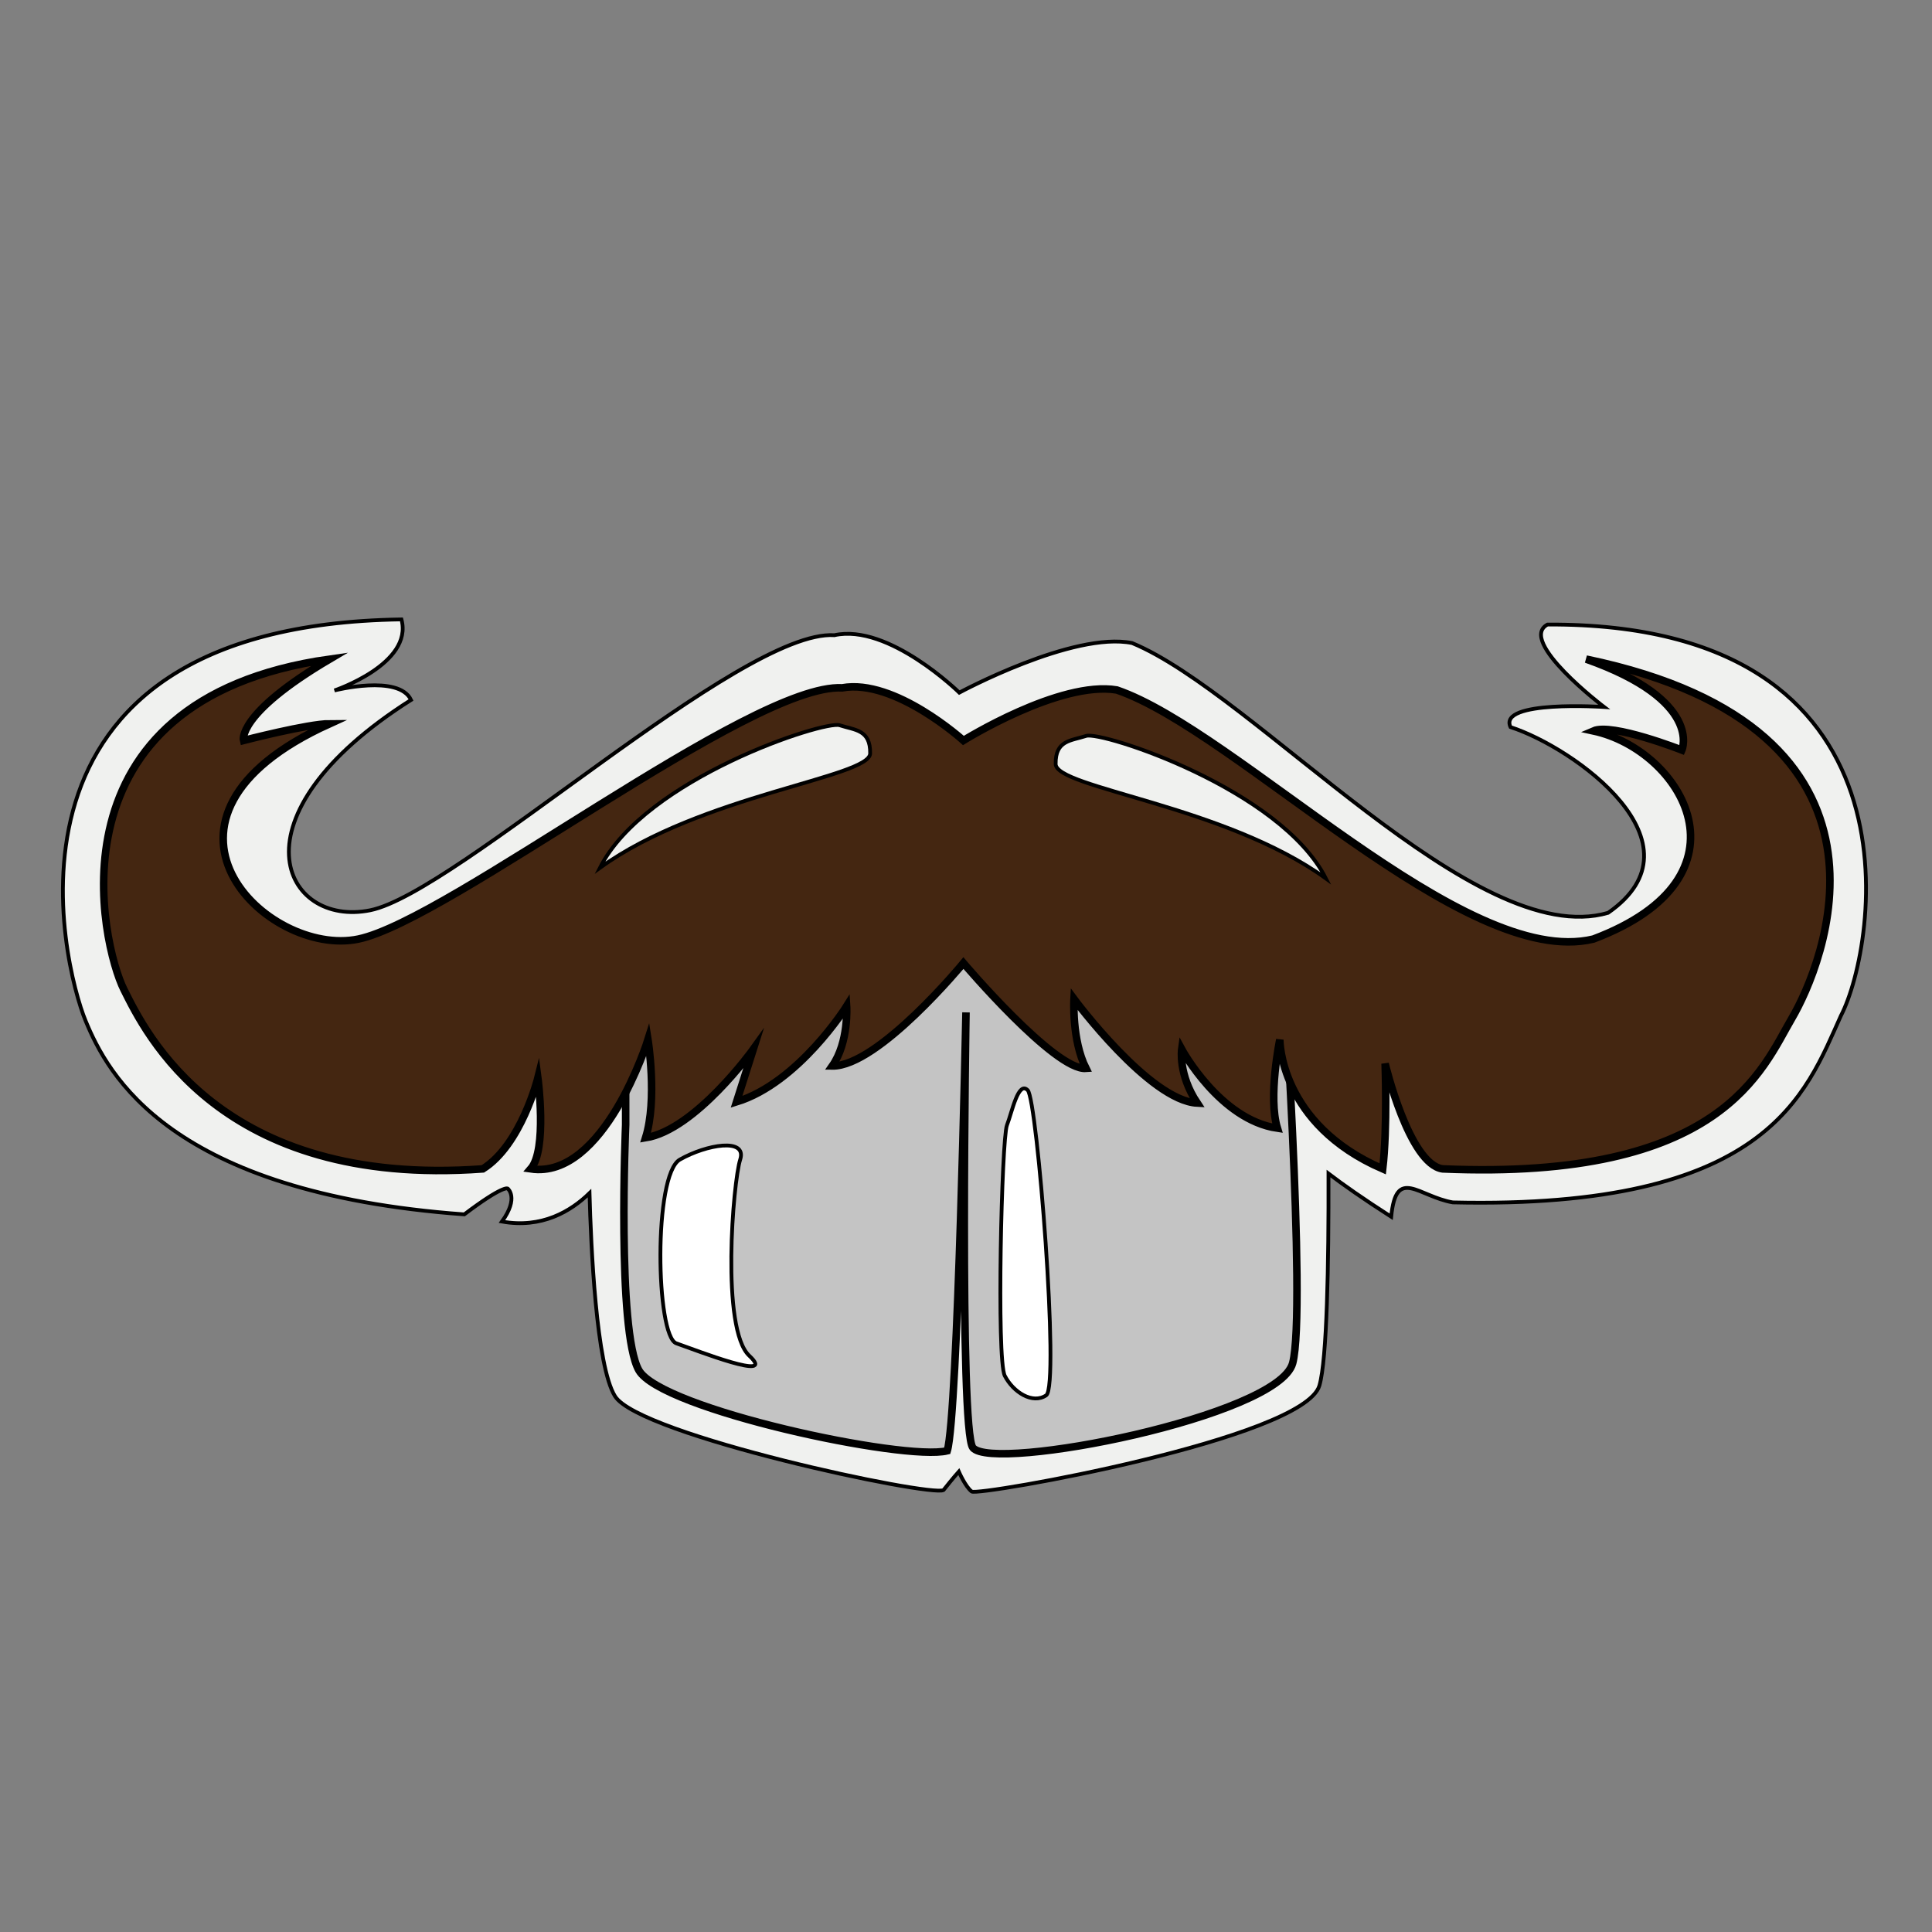 <?xml version="1.0" encoding="utf-8"?>
<!-- Generator: Adobe Illustrator 17.0.0, SVG Export Plug-In . SVG Version: 6.00 Build 0)  -->
<!DOCTYPE svg PUBLIC "-//W3C//DTD SVG 1.1//EN" "http://www.w3.org/Graphics/SVG/1.1/DTD/svg11.dtd">
<svg version="1.1" xmlns="http://www.w3.org/2000/svg" xmlns:xlink="http://www.w3.org/1999/xlink" x="0px" y="0px"
	 width="362.83px" height="362.83px" viewBox="0 0 362.83 362.83" enable-background="new 0 0 362.83 362.83" xml:space="preserve">
<rect x="0" y="0" width="362.83" height="362.83" fill="#808080" stroke="none"/>
<g id="Ebene_2" display="none">
</g>
<g id="Ebene_1">
	<path fill="#F0F1EF" stroke="#000000" stroke-width="0.709" stroke-miterlimit="10" d="M290.62,117.288
		c-5.719,3.059,10.63,15.484,10.63,15.484s-20.001-1.348-17.576,3.774c11.957,3.867,37.127,21.845,18.333,34.88
		c-25,7.3-66.199-41.078-89.397-50.66c-11.034-2.24-32.453,9.31-32.453,9.31s-13.27-13.028-23.455-10.787
		c-17.655-1.12-70.928,48.362-87.168,51.657c-16.24,3.296-27.019-17.518,7.658-39.497c-2.288-4.876-14.386-1.781-14.386-1.781
		s14.835-4.986,12.588-13.342c-80.005,1.164-63.496,65.273-59.33,75.355c4.167,10.082,15.731,32.333,71.131,36.378
		c7.407-5.601,8.157-4.851,8.157-4.851s2.159,1.719-1.082,6.199c7.487,1.348,12.948-1.935,16.441-5.34
		c0.262,9.835,1.243,32.45,4.788,38.143c4.566,7.333,59.389,18.985,61.697,17.623c1.762-2.235,2.869-3.469,2.869-3.469
		s1.243,2.856,2.422,3.746c1.179,0.89,62.364-9.897,65.299-19.897c1.428-4.865,1.751-22.74,1.706-39.816
		c2.736,2.077,6.527,4.749,11.775,8.112c0.926-9.521,5.093-3.817,11.574-2.697c59.198,1.348,66.23-20.343,72.884-35.058
		C352.542,177.643,362.449,116.939,290.62,117.288z"/>
	<path fill="#C4C4C4" stroke="#000000" stroke-width="1.417" stroke-miterlimit="10" d="M240.691,176.999l-62.289-8.135
		l-60.904-1.532v43.885c0,0-1.664,38.782,2.478,46.115c4.142,7.333,49.859,17.126,57.92,15.126
		c1.988-6.58,3.516-82.331,3.516-82.331s-1.274,78.576,1.29,81.746c3.774,4.666,57.398-5.874,60.06-15.874
		C245.425,245.999,240.691,176.999,240.691,176.999z"/>
	<path fill="#442611" stroke="#000000" stroke-width="1.417" stroke-miterlimit="10" d="M61.91,123.783
		c-17.529,10.338-16.181,15.282-16.181,15.282s12.136-3.146,16.181-3.146c-39.126,17.734-11.686,44.018,5.394,40.437
		s73.712-48.078,90.853-47.179c9.888-1.798,22.772,9.888,22.772,9.888s18.094-11.285,28.807-9.487
		c22.522,7.689,65.221,52.636,89.492,46.778c31.013-11.671,16.63-35.493,0-39.089c3.558-1.547,16.63,3.596,16.63,3.596
		s4.035-9.302-17.979-17.08c63.45,13.186,44.271,57.859,38.654,67.42c-5.617,9.56-13.035,30.564-65.622,28.316
		c-6.293-0.899-10.787-19.777-10.787-19.777s0.449,12.136-0.449,19.777c-19.451-8.436-19.327-24.271-19.327-24.271
		s-2.247,10.787-0.449,16.63c-10.822-1.577-17.979-14.832-17.979-14.832s-0.674,4.719,2.922,10.113
		c-8.989-0.449-23.147-19.552-23.147-19.552s-0.449,7.641,2.247,13.035c-5.843,0.449-23.013-19.777-23.013-19.777
		s-15.986,19.43-24.631,19.327c3.146-4.495,2.697-11.237,2.697-11.237s-8.989,14.383-20.675,17.979l3.146-9.888
		c0,0-10.861,15.15-20.226,16.63c2.247-7.191,0.449-18.428,0.449-18.428s-8.235,26.323-22.024,24.271
		c3.146-3.596,1.348-17.08,1.348-17.08s-3.146,12.585-10.338,17.08c-49.441,3.596-63.375-25.62-67.42-33.71
		C19.21,177.719,7.974,131.424,61.91,123.783z"/>
	<path fill="#F0F1EF" stroke="#000000" stroke-width="0.709" stroke-miterlimit="10" d="M112.662,162.982
		c8.49-16.816,42.177-27.718,45.026-26.781c2.848,0.937,5.791,0.785,5.727,5.293S131.669,149.246,112.662,162.982z"/>
	<path fill="#F0F1EF" stroke="#000000" stroke-width="0.709" stroke-miterlimit="10" d="M249.006,164.982
		c-8.49-16.816-42.177-27.718-45.026-26.781c-2.848,0.937-5.791,0.785-5.727,5.293S229.999,151.246,249.006,164.982z"/>
	<path fill="#FFFFFF" stroke="#000000" stroke-width="0.709" stroke-miterlimit="10" d="M127.676,217.768
		c-5,2.842-4.51,33.176-0.667,34.509c3.843,1.333,19.078,7.333,13.706,2.333c-5.372-5-3.039-32.685-1.706-36.842
		C140.342,213.611,132.676,214.926,127.676,217.768z"/>
	<path fill="#FFFFFF" stroke="#000000" stroke-width="0.709" stroke-miterlimit="10" d="M193.007,204.742
		c1.789,1.798,6.026,55.549,3.473,57.292s-6.194-0.578-7.78-3.658c-1.586-3.081-0.581-44.509,0.401-47.051
		C190.083,208.782,191.218,202.944,193.007,204.742z"/>
</g>
<g id="Ebene_3">
</g>
</svg>
